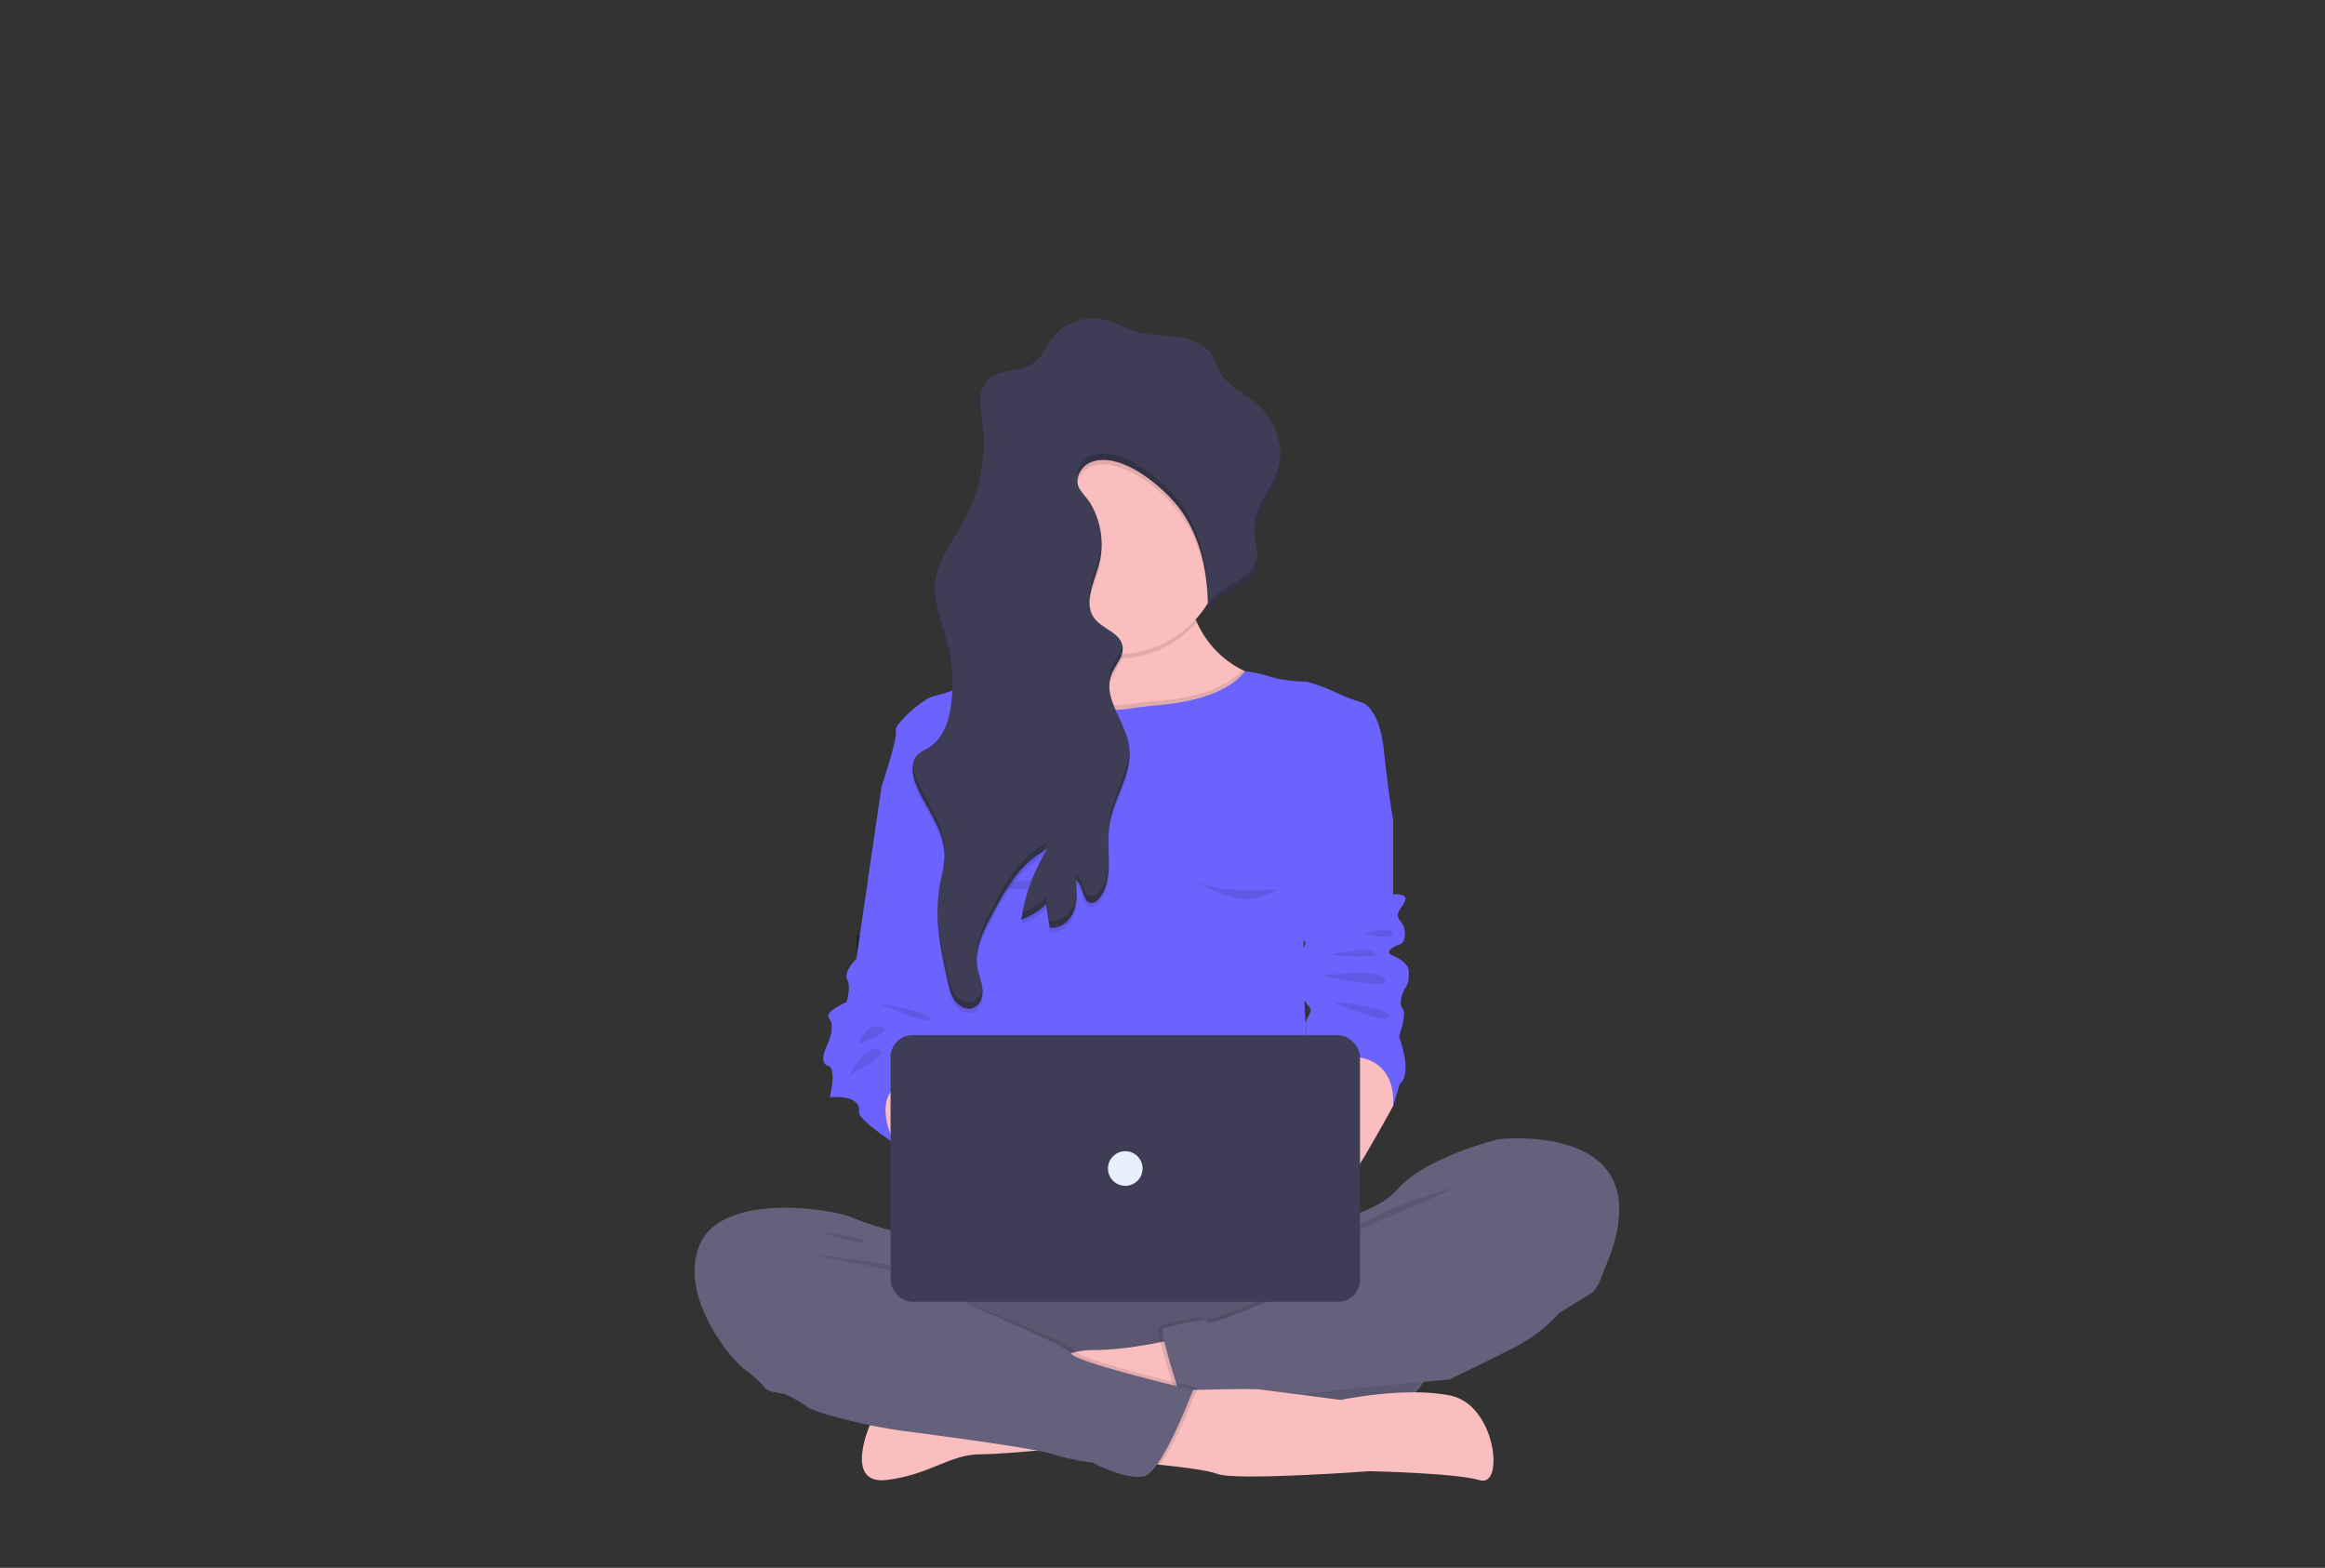 <?xml version="1.0"?>
<svg width="1109.79" height="748.34" xmlns="http://www.w3.org/2000/svg" xmlns:svg="http://www.w3.org/2000/svg" xmlns:se="http://svg-edit.googlecode.com" data-name="Layer 1">

 <rect width="100%" height="100%" fill="#333333" stroke="none"/>

 <title>working late</title>
 <g class="layer">
  <title>Layer 1</title>
  <rect height="19.3" id="svg_31" opacity="0.4" width="28.6" x="659.88" y="573.03"/>
  <rect height="19.3" id="svg_32" opacity="0.4" width="28.6" x="737.09" y="573.03"/>
  <rect height="17.25" id="svg_52" opacity="0.4" width="142.98" x="408.96" y="446.45"/>
  <rect height="17.25" id="svg_53" opacity="0.4" width="142.98" x="408.96" y="501.49"/>
  <path d="m481.63,666.07s-20,-4.65 -29.31,-8.94s-61.48,-12.51 -72.92,12.16s15.73,57.54 22.52,61.12s72.92,-45.41 72.92,-45.41l52.16,22l10,-34.14l-55.37,-6.79z" fill="#65617d" id="svg_67" transform="translate(-45.11 -75.83)"/>
  <rect fill="#65617d" height="78.99" id="svg_68" rx="36.83" ry="36.83" width="227.07" x="458.59" y="597.03"/>
  <path d="m730.77,712.35a39.41,39.41 0 0 1 -6.58,21.84a40,40 0 0 1 -5,6.1a39.37,39.37 0 0 1 -27.93,11.57l-148.06,0a39.5,39.5 0 0 1 0,-79l148.07,0a39.5,39.5 0 0 1 39.5,39.49z" id="svg_69" opacity="0.1" transform="translate(-45.11 -75.83)"/>
  <path d="m607.14,714.66s-22.77,5.85 -41.35,5.59s-105.49,35.85 -105.49,35.85s-12.51,28.52 7.9,26.16s30.35,-12.26 44.74,-12.26s59.66,-5 59.66,-5l43.56,-32.18l-9.02,-18.16z" fill="#fbbebe" id="svg_70" transform="translate(-45.11 -75.83)"/>
  <path d="m621.39,445.53l-40.84,8.05l-2.65,0.53s-32.29,-8.58 -33.36,-9.3s-30.38,-40.21 -30.38,-40.21s14.82,0.16 26.46,-6.55c0.42,-0.24 0.83,-0.5 1.24,-0.75a25.8,25.8 0 0 0 11,-13.49c0.21,-0.59 0.39,-1.2 0.56,-1.84c1.24,-4.78 1.32,-10.57 -0.34,-17.58c-4,-16.67 5.2,-21.26 17.39,-20.86c17.61,0.58 41.58,11.57 41.58,11.57a48.87,48.87 0 0 0 3.77,16.3c0.19,0.48 0.4,1 0.62,1.46a46.54,46.54 0 0 0 21.69,22.75l1.29,0.64c1.3,0.62 2.67,1.21 4.09,1.74c31.14,11.8 -22.12,47.54 -22.12,47.54z" fill="#fbbebe" id="svg_71" transform="translate(-45.11 -75.83)"/>
  <path d="m616.48,372.86a51.51,51.51 0 0 1 -63.58,10.95c1.76,-5.12 2.09,-11.49 0.22,-19.42c-9.65,-40.75 59,-9.29 59,-9.29a49.53,49.53 0 0 0 4.36,17.76z" id="svg_72" opacity="0.1" transform="translate(-45.11 -75.83)"/>
  <path d="m584.26,260.83a51.12,51.12 0 0 1 -7.8,27.23a50.39,50.39 0 0 1 -5.71,7.51a51.18,51.18 0 0 1 -34.86,16.6c-1,0.07 -2.07,0.1 -3.11,0.1a51.47,51.47 0 1 1 51.47,-51.47l0.01,0.03z" fill="#fbbebe" id="svg_73"/>
  <path d="m621.39,445.53l-40.84,8.05l-2.65,0.53s-32.29,-8.58 -33.36,-9.3s-30.38,-40.21 -30.38,-40.21s14.82,0.16 26.46,-6.55c0.42,-0.24 0.83,-0.5 1.24,-0.75c3.7,4 15.81,15.31 34.84,15.23a50.33,50.33 0 0 0 7.3,-0.53c5.74,-0.88 11.53,-1.45 17.31,-2c11.07,-1.16 28,-4.52 36.89,-14.3l1.29,0.64c1.3,0.62 2.67,1.21 4.09,1.74c31.07,11.71 -22.19,47.45 -22.19,47.45z" id="svg_74" opacity="0.1" transform="translate(-45.11 -75.83)"/>
  <path d="m622.39,474.07c0.35,7.87 6.08,96.51 6.08,96.51l-178.37,0l1.21,-55.81l1,-44.64l0.32,-14.65l1.43,-50.75l-5.17,-4.56l-28.1,-24.76l0,0c0.21,-0.66 7.83,-23.25 6.77,-26.43s13.59,-16.08 18.6,-16.8a65.12,65.12 0 0 0 8.38,-2.55c8.43,-3 19.68,-7.32 20.92,-6.64c1.75,0.94 19.29,-0.69 20,-0.76l0,0s12.94,16.73 36.06,16.63a49,49 0 0 0 7.27,-0.58c5.74,-0.88 11.53,-1.45 17.31,-2.05c11.63,-1.21 29.71,-4.86 38.18,-15.8c0,0 4.09,0.17 11.95,2.56s17.52,2.4 17.52,2.4a88.91,88.91 0 0 1 13.58,5a95,95 0 0 0 12.87,5s8.22,2.14 10.37,22.87s4.32,32.53 4.32,32.53l-42.5,36.81s-0.35,38.57 0,46.47z" fill="#6c63ff" id="svg_75"/>
  <polygon fill="#fbbebe" id="svg_76" points="420.8 535.91 427.05 545.92 450.46 554.17 466.55 524.83 451.72 514.82 427.95 505.53 414.37 513.39 420.8 535.91"/>
  <path d="m665.71,661.06s33.24,-2.5 46.83,-17.87s47.89,-23.59 47.89,-23.59s82.57,-9.65 50,63.27c0,0 -2.14,8.22 -6.43,10.72s-14.65,8.94 -14.65,8.94l-126.83,-11.08l3.19,-30.39z" fill="#65617d" id="svg_77" transform="translate(-45.11 -75.83)"/>
  <path d="m730.77,712.35a39.41,39.41 0 0 1 -6.58,21.84c-21.34,1.89 -68.6,6.33 -78.49,9.09c-12.15,3.37 -36.74,-2.5 -39.43,-3.16l-0.25,-0.06s-4.74,-14.38 -7,-23.58c-1,-4.18 -1.53,-7.29 -0.87,-7.52c2.15,-0.71 21.81,-6.08 21.45,-3s59,-23.06 59,-23.06l1.82,22.88c6.03,6.9 50.35,-3.36 50.35,6.57z" id="svg_78" opacity="0.1" transform="translate(-45.11 -75.83)"/>
  <path d="m791.89,693.23l-2.5,9.3a74.09,74.09 0 0 1 -20,15.72c-11.8,6.08 -32.53,16.09 -32.53,16.09s-76.13,6.43 -89,10s-39.68,-3.22 -39.68,-3.22s-10,-30.38 -7.86,-31.1s21.8,-6.07 21.45,-3s59,-23.06 59,-23.06l111.12,9.27z" fill="#65617d" id="svg_79" transform="translate(-45.11 -75.83)"/>
  <path d="m579.92,773.37s37.42,2.61 46.32,6s72.48,-1.3 72.48,-1.3s41.08,0.8 52.85,4.32s7.59,-36 -14.13,-40.43s-52.33,2.09 -52.33,2.09s-34.54,-4.45 -38.73,-5s-31.78,0.25 -31.78,0.25l-34.68,34.07z" fill="#fbbebe" id="svg_80" transform="translate(-45.11 -75.83)"/>
  <path d="m432.87,674.72s49.46,4.45 63.06,12.56l-63.06,-12.56z" id="svg_81" opacity="0.1" transform="translate(-45.11 -75.83)"/>
  <path d="m741.37,642.28s-38.73,9.42 -53.91,23.28l53.91,-23.28z" id="svg_82" opacity="0.1" transform="translate(-45.11 -75.83)"/>
  <path d="m435.75,663.47c0.79,0.26 22.77,3.14 22.24,5.23s-22.24,-5.23 -22.24,-5.23z" id="svg_83" opacity="0.1" transform="translate(-45.11 -75.83)"/>
  <path d="m401.21,718.61l2.86,10.73s6.43,5 7.86,7.5s9.65,3.22 9.65,3.22s8.58,3.93 10.73,6.07s25.37,8.94 47.18,11.8s62.19,8.22 70.77,11.08a103,103 0 0 0 18.59,3.93s16.08,8.58 24.66,6.44s23.23,-41.11 23.23,-41.11s-56.47,-13.22 -58.26,-17.51s-56.12,-24.3 -56.12,-24.3l-32.17,0.76l-68.98,21.39z" id="svg_84" opacity="0.1" transform="translate(-45.11 -75.83)"/>
  <path d="m399.06,719.68l2.86,10.73s6.44,5 7.87,7.5s9.65,3.22 9.65,3.22s8.58,3.93 10.72,6.08s25.38,8.93 47.18,11.79s62.2,8.22 70.78,11.08a103.32,103.32 0 0 0 18.58,3.92s16.09,8.57 24.67,6.43s23.23,-41.11 23.23,-41.11s-56.48,-13.22 -58.26,-17.51s-81.5,-36.81 -81.5,-36.81l-25,-5.72l-50.78,40.4z" fill="#65617d" id="svg_85" transform="translate(-45.11 -75.83)"/>
  <path d="m472.15,447.67l-6.25,3.58l-12,82.21s-6.37,6.08 -4.38,10s-0.39,10.72 -0.39,10.72s-10.76,4.65 -8.37,7.51s1.3,8.22 -0.34,11.79s-4.33,10 0,11.08s0.74,15 0.74,15s15.09,-1.72 14,7.14c-0.45,3.58 17.06,15 17.06,15s-19.9,-36.1 24.68,-31.1l3.83,-20.35s3.83,-11.46 0,-15s0.86,-20.55 0.86,-20.55l0.84,-73.81l-30.28,-13.22z" fill="#6c63ff" id="svg_86" transform="translate(-45.11 -75.83)"/>
  <path d="m462.44,553.84c0.79,1.31 24.86,4 26.43,8.27s-26.43,-8.27 -26.43,-8.27z" id="svg_87" opacity="0.1" transform="translate(-45.11 -75.83)"/>
  <path d="m454.85,574.25s3.27,-10.21 11,-8.38s-11,8.38 -11,8.38z" id="svg_88" opacity="0.1" transform="translate(-45.11 -75.83)"/>
  <path d="m450.67,589.16s5.75,-13.61 13.6,-12.56s-13.6,12.56 -13.6,12.56z" id="svg_89" opacity="0.1" transform="translate(-45.11 -75.83)"/>
  <path d="m712.54,588.86l-2.51,15s-25.73,47.19 -30.38,47.9s-30,-31.45 -30,-31.45l-6.79,-31.46l26.73,-5.07l11.87,-11.73s30,2.87 31.08,16.81z" fill="#fbbebe" id="svg_90" transform="translate(-45.11 -75.83)"/>
  <path d="m655.27,384l9.65,6.79l0,36.1s7.51,-0.72 5.72,3.22s-5.36,6.07 -2.14,9.65s2.5,10.36 -0.36,11.08s-7.86,3.57 -3.22,5.36s7.51,5 7.51,7.15s0.36,5.36 -1.43,7.86s-3.57,8.22 -1.43,10.37s-1.79,13.22 -1.79,13.22s6.8,17.52 0.36,22.52c0,0 -2.86,10 -3.22,10.72c0,0 4.51,-34.79 -40.46,-20.08c0,0 -0.83,-13.26 -1.14,-18.17s3.88,-6.35 1.57,-9.28s-8.09,-9.66 -5.36,-11.44s1.79,-5 0.71,-7.51s-4.85,-2.5 -1.43,-5.54s5.45,-5.89 3.44,-7.32s-5.5,-6.09 -2.72,-8.23s2.86,-33.24 2.86,-33.24s11.44,-45.75 32.88,-23.23z" fill="#6c63ff" id="svg_91"/>
  <path d="m650.73,445.5s13.74,-3.73 14.19,0s-14.19,0 -14.19,0z" id="svg_92" opacity="0.1"/>
  <path d="m635.29,455.77s18.84,-4.71 21.19,-1.05s-21.19,1.05 -21.19,1.05z" id="svg_93" opacity="0.1"/>
  <path d="m676.21,541.54s28.26,-3.93 30.09,1.83s-30.09,-1.83 -30.09,-1.83z" id="svg_94" opacity="0.1" transform="translate(-45.11 -75.83)"/>
  <path d="m680.4,553.84c1.05,0.26 27.21,2.09 27.73,7.06s-27.73,-7.06 -27.73,-7.06z" id="svg_95" opacity="0.1" transform="translate(-45.11 -75.83)"/>
  <rect fill="#3f3d56" height="127.27" id="svg_96" rx="10.47" ry="10.47" width="224.08" x="425.09" y="494.12"/>
  <circle cx="537.13" cy="557.76" fill="#e7effd" id="svg_97" r="8.26"/>
  <path d="m507.72,491.94s21.48,16.42 38.09,3.91c0,0 -28.08,2.55 -38.09,-3.91z" id="svg_98" opacity="0.1" transform="translate(-45.11 -75.83)"/>
  <path d="m616.48,496.36s21.47,16.41 38.08,3.9c0,0 -28.07,2.56 -38.08,-3.9z" id="svg_99" opacity="0.1" transform="translate(-45.11 -75.83)"/>
  <path d="m584.26,260.83a51.12,51.12 0 0 1 -7.8,27.23c-0.43,-14.33 -3.8,-28.67 -11.6,-40.64c-7.14,-11 -28.85,-30.19 -43.77,-24.84a10.57,10.57 0 0 0 -6.52,7c-1.48,5.62 2.85,8 5.63,12.43a38.11,38.11 0 0 1 5.2,25.68a35.72,35.72 0 0 1 -0.75,3.56c-2.35,8.82 -7.73,18.91 -2.18,26.14c3.87,5 12.19,6.78 13.32,13a7.59,7.59 0 0 1 0.1,1.78c-0.26,4.21 -3.85,7.92 -5.42,12.05c-1.84,4.87 -0.8,9.71 1.11,14.6c2.48,6.38 6.44,12.83 7.4,19.57s-1.11,13 -3.55,19.33c-2.31,6 -5,11.95 -5.9,18.2c-1.73,11.88 2.63,25.62 -4.85,35a5.24,5.24 0 0 1 -3.27,2.21c-4.79,0.5 -4,-8.11 -7.83,-11c0.41,5 0.8,10.22 -1,14.9s-6.54,8.66 -11.5,7.87l-1.71,-11.23a32.43,32.43 0 0 1 -11.9,7.45a86.74,86.74 0 0 1 12.42,-33.6c-12.59,6.06 -19.93,19.18 -26.48,31.52c-4.08,7.71 -8.31,16.13 -6.88,24.74c0.58,3.51 2.09,6.85 2.42,10.38s-0.95,7.66 -4.24,9c-2.87,1.17 -6.22,-0.23 -8.29,-2.57l-0.36,-0.43c-0.2,-0.26 -0.39,-0.53 -0.57,-0.8a13.43,13.43 0 0 1 -0.95,-1.7a32.89,32.89 0 0 1 -2,-6.57l-0.22,-1c-3.33,-14.61 -6.33,-29.68 -3.89,-44.46c0.9,-5.44 2.54,-10.84 2.34,-16.36a30,30 0 0 0 -1.88,-9.1c-2.92,-8.18 -8.54,-15.69 -11.74,-23.93a0.71,0.71 0 0 1 -0.08,-0.18c-1.68,-4.36 -2.51,-9.81 0.6,-13.31c1.6,-1.81 4,-2.72 6,-4c6.22,-4.05 9,-11.74 10.15,-19.08a64.88,64.88 0 0 0 0.78,-10c8.43,-3 19.68,-7.32 20.92,-6.64c1.75,0.94 19.29,-0.69 20,-0.76c5.34,-3.08 10,-7.61 12.28,-14.24c0.21,-0.59 0.39,-1.2 0.56,-1.84a51.47,51.47 0 1 1 75.91,-45.31l-0.01,-0.05z" id="svg_100" opacity="0.1"/>
  <path d="m524.65,269.11c-2.36,8.82 -7.73,18.91 -2.17,26.15c3.87,5 12.19,6.77 13.3,13c0.89,5 -3.52,9.12 -5.3,13.82c-4.24,11.23 6.82,22.27 8.5,34.16c1.83,12.9 -7.57,24.65 -9.44,37.54c-1.73,11.88 2.63,25.61 -4.85,35a5.18,5.18 0 0 1 -3.27,2.21c-4.79,0.51 -4,-8.1 -7.83,-11c0.41,5 0.8,10.22 -1,14.9s-6.54,8.65 -11.5,7.87l-1.71,-11.24a32.39,32.39 0 0 1 -11.9,7.45a86.8,86.8 0 0 1 12.41,-33.59c-12.59,6.06 -19.92,19.18 -26.47,31.51c-4.09,7.71 -8.31,16.14 -6.89,24.75c0.58,3.51 2.09,6.84 2.42,10.38s-0.95,7.65 -4.24,9c-3,1.25 -6.63,-0.41 -8.65,-3s-2.8,-5.89 -3.53,-9.08c-3.42,-14.92 -6.61,-30.32 -4.12,-45.42c0.9,-5.45 2.54,-10.85 2.34,-16.36c-0.43,-12.07 -9.34,-22 -13.68,-33.23c-1.69,-4.37 -2.51,-9.81 0.6,-13.31c1.6,-1.81 4,-2.72 6,-4c6.21,-4.06 9,-11.74 10.14,-19.08a66.12,66.12 0 0 0 -0.67,-23.88c-2.51,-11.75 -8.27,-23.23 -6.84,-35.16c1.4,-11.74 9.44,-21.42 14.85,-31.93a75.54,75.54 0 0 0 7.66,-44.15c-0.93,-7.05 -2.56,-15.21 2.22,-20.48c5.74,-6.32 16.85,-3.94 23.4,-9.42c3.2,-2.67 4.75,-6.78 7.12,-10.2a25,25 0 0 1 26.71,-9.54c4.5,1.29 8.54,3.85 13,5.3c6.28,2 13,1.78 19.6,2.57s13.51,3 17.29,8.41c2,2.88 2.91,6.39 4.75,9.37c3.95,6.4 11.48,9.48 17.18,14.39a33.34,33.34 0 0 1 9.38,35.61c-3.4,9.47 -11.27,17.85 -10.6,27.89c0.27,4.13 2,8.18 1.46,12.27c-1.58,11.39 -18.11,13.66 -23.82,23.64c0.46,-16.36 -2.68,-33.21 -11.61,-46.92c-7.14,-11 -28.85,-30.2 -43.77,-24.85a10.61,10.61 0 0 0 -6.52,7c-1.48,5.61 2.85,8 5.63,12.43a37.8,37.8 0 0 1 4.42,29.22z" fill="#3f3d56" id="svg_101"/>
  <g id="svg_102" opacity="0.2">
   <path d="m499.65,401.62a65.55,65.55 0 0 0 -1.43,-15.3c-2.13,-10 -6.59,-19.79 -7,-29.83c-0.58,11.18 4.65,22 7,33a65.65,65.65 0 0 1 1.43,12.13z" id="svg_103" transform="translate(-45.11 -75.83)"/>
   <path d="m542.25,482.77c0.87,-1.59 1.77,-3.17 2.74,-4.71c-12.58,6.06 -19.92,19.18 -26.47,31.52c-3.79,7.13 -7.68,14.89 -7.1,22.83c0.48,-6.81 3.83,-13.45 7.1,-19.62c6.06,-11.41 12.8,-23.47 23.73,-30.02z" id="svg_104" transform="translate(-45.11 -75.83)"/>
   <path d="m514,547.44c-0.38,2.7 -1.72,5.26 -4.18,6.27c-3,1.24 -6.63,-0.41 -8.64,-3s-2.81,-5.88 -3.54,-9.08c-2.44,-10.66 -4.76,-21.58 -5,-32.45c-0.24,11.93 2.3,23.95 5,35.67c0.73,3.19 1.52,6.5 3.54,9.08s5.61,4.24 8.64,3c3.29,-1.35 4.58,-5.46 4.25,-9c-0.07,-0.17 -0.07,-0.33 -0.07,-0.49z" id="svg_105" transform="translate(-45.11 -75.83)"/>
   <path d="m570.92,334.2a36.29,36.29 0 0 1 -1.16,7.6c-1.74,6.53 -5.14,13.77 -4.53,20c0.48,-5.44 3.08,-11.36 4.53,-16.81a36.14,36.14 0 0 0 1.16,-10.79z" id="svg_106" transform="translate(-45.11 -75.83)"/>
   <path d="m514.51,286.48a75.05,75.05 0 0 0 -0.62,-11.41c-0.37,-2.78 -0.84,-5.74 -1,-8.63c-0.23,3.85 0.47,8 1,11.85a74.85,74.85 0 0 1 0.62,8.19z" id="svg_107" transform="translate(-45.11 -75.83)"/>
   <path d="m580.9,384.19c0,-0.09 0,-0.16 -0.07,-0.25c-0.76,3.72 -3.82,7.12 -5.23,10.86a15.23,15.23 0 0 0 -0.88,7a14.38,14.38 0 0 1 0.88,-3.78c1.77,-4.71 6.18,-8.87 5.3,-13.83z" id="svg_108" transform="translate(-45.11 -75.83)"/>
   <path d="m495.86,479.85c-0.44,-12.07 -9.34,-22 -13.69,-33.23a22.78,22.78 0 0 1 -1.4,-5.5a18.58,18.58 0 0 0 1.4,8.72c4.28,11.08 12.94,20.83 13.64,32.63c0.05,-0.87 0.08,-1.75 0.05,-2.62z" id="svg_109" transform="translate(-45.11 -75.83)"/>
   <path d="m610,318c-7.15,-11 -28.85,-30.2 -43.77,-24.85a10.62,10.62 0 0 0 -6.53,7a7.57,7.57 0 0 0 -0.11,3.76c0,-0.18 0.06,-0.36 0.11,-0.54a10.6,10.6 0 0 1 6.53,-7c14.92,-5.35 36.62,13.88 43.77,24.85c8.08,12.42 11.41,27.41 11.63,42.28c0.21,-15.95 -2.98,-32.22 -11.63,-45.5z" id="svg_110" transform="translate(-45.11 -75.83)"/>
   <path d="m645.4,341.25c-1.57,11.36 -18,13.65 -23.77,23.57c0,1.09 0,2.19 0,3.28c5.7,-10 22.24,-12.25 23.81,-23.64a13.57,13.57 0 0 0 0,-3.37a0.86,0.86 0 0 1 -0.04,0.16z" id="svg_111" transform="translate(-45.11 -75.83)"/>
   <path d="m654.54,301.08c-3.4,9.48 -11.27,17.85 -10.6,27.9c0,0.14 0,0.29 0,0.44c0.74,-8.85 7.47,-16.53 10.55,-25.12a31.48,31.48 0 0 0 1.75,-12.24a30.57,30.57 0 0 1 -1.7,9.02z" id="svg_112" transform="translate(-45.11 -75.83)"/>
   <path d="m569.8,501.49a5.2,5.2 0 0 1 -3.27,2.22c-4.79,0.51 -4,-8.1 -7.83,-11c0.1,1.14 0.19,2.29 0.25,3.44c3.56,3.08 2.9,11.27 7.58,10.77a5.15,5.15 0 0 0 3.27,-2.21c4.27,-5.36 4.68,-12.13 4.57,-19.16c-0.11,5.86 -0.96,11.45 -4.57,15.94z" id="svg_113" transform="translate(-45.11 -75.83)"/>
   <path d="m557.69,507.61c-1.82,4.69 -6.54,8.66 -11.51,7.87q-0.85,-5.61 -1.7,-11.24a32.62,32.62 0 0 1 -11.31,7.23c-0.22,1.14 -0.43,2.29 -0.6,3.44a32.42,32.42 0 0 0 11.91,-7.45q0.85,5.63 1.7,11.24c5,0.78 9.69,-3.18 11.51,-7.87a25.62,25.62 0 0 0 1.31,-10.17a21.63,21.63 0 0 1 -1.31,6.95z" id="svg_114" transform="translate(-45.11 -75.83)"/>
   <path d="m574.65,466.49a57.13,57.13 0 0 0 -0.43,9.11a45.61,45.61 0 0 1 0.43,-5.89c1.79,-12.29 10.4,-23.54 9.62,-35.73c-0.69,11.02 -7.99,21.31 -9.62,32.51z" id="svg_115" transform="translate(-45.11 -75.83)"/>
  </g>
 </g>
</svg>